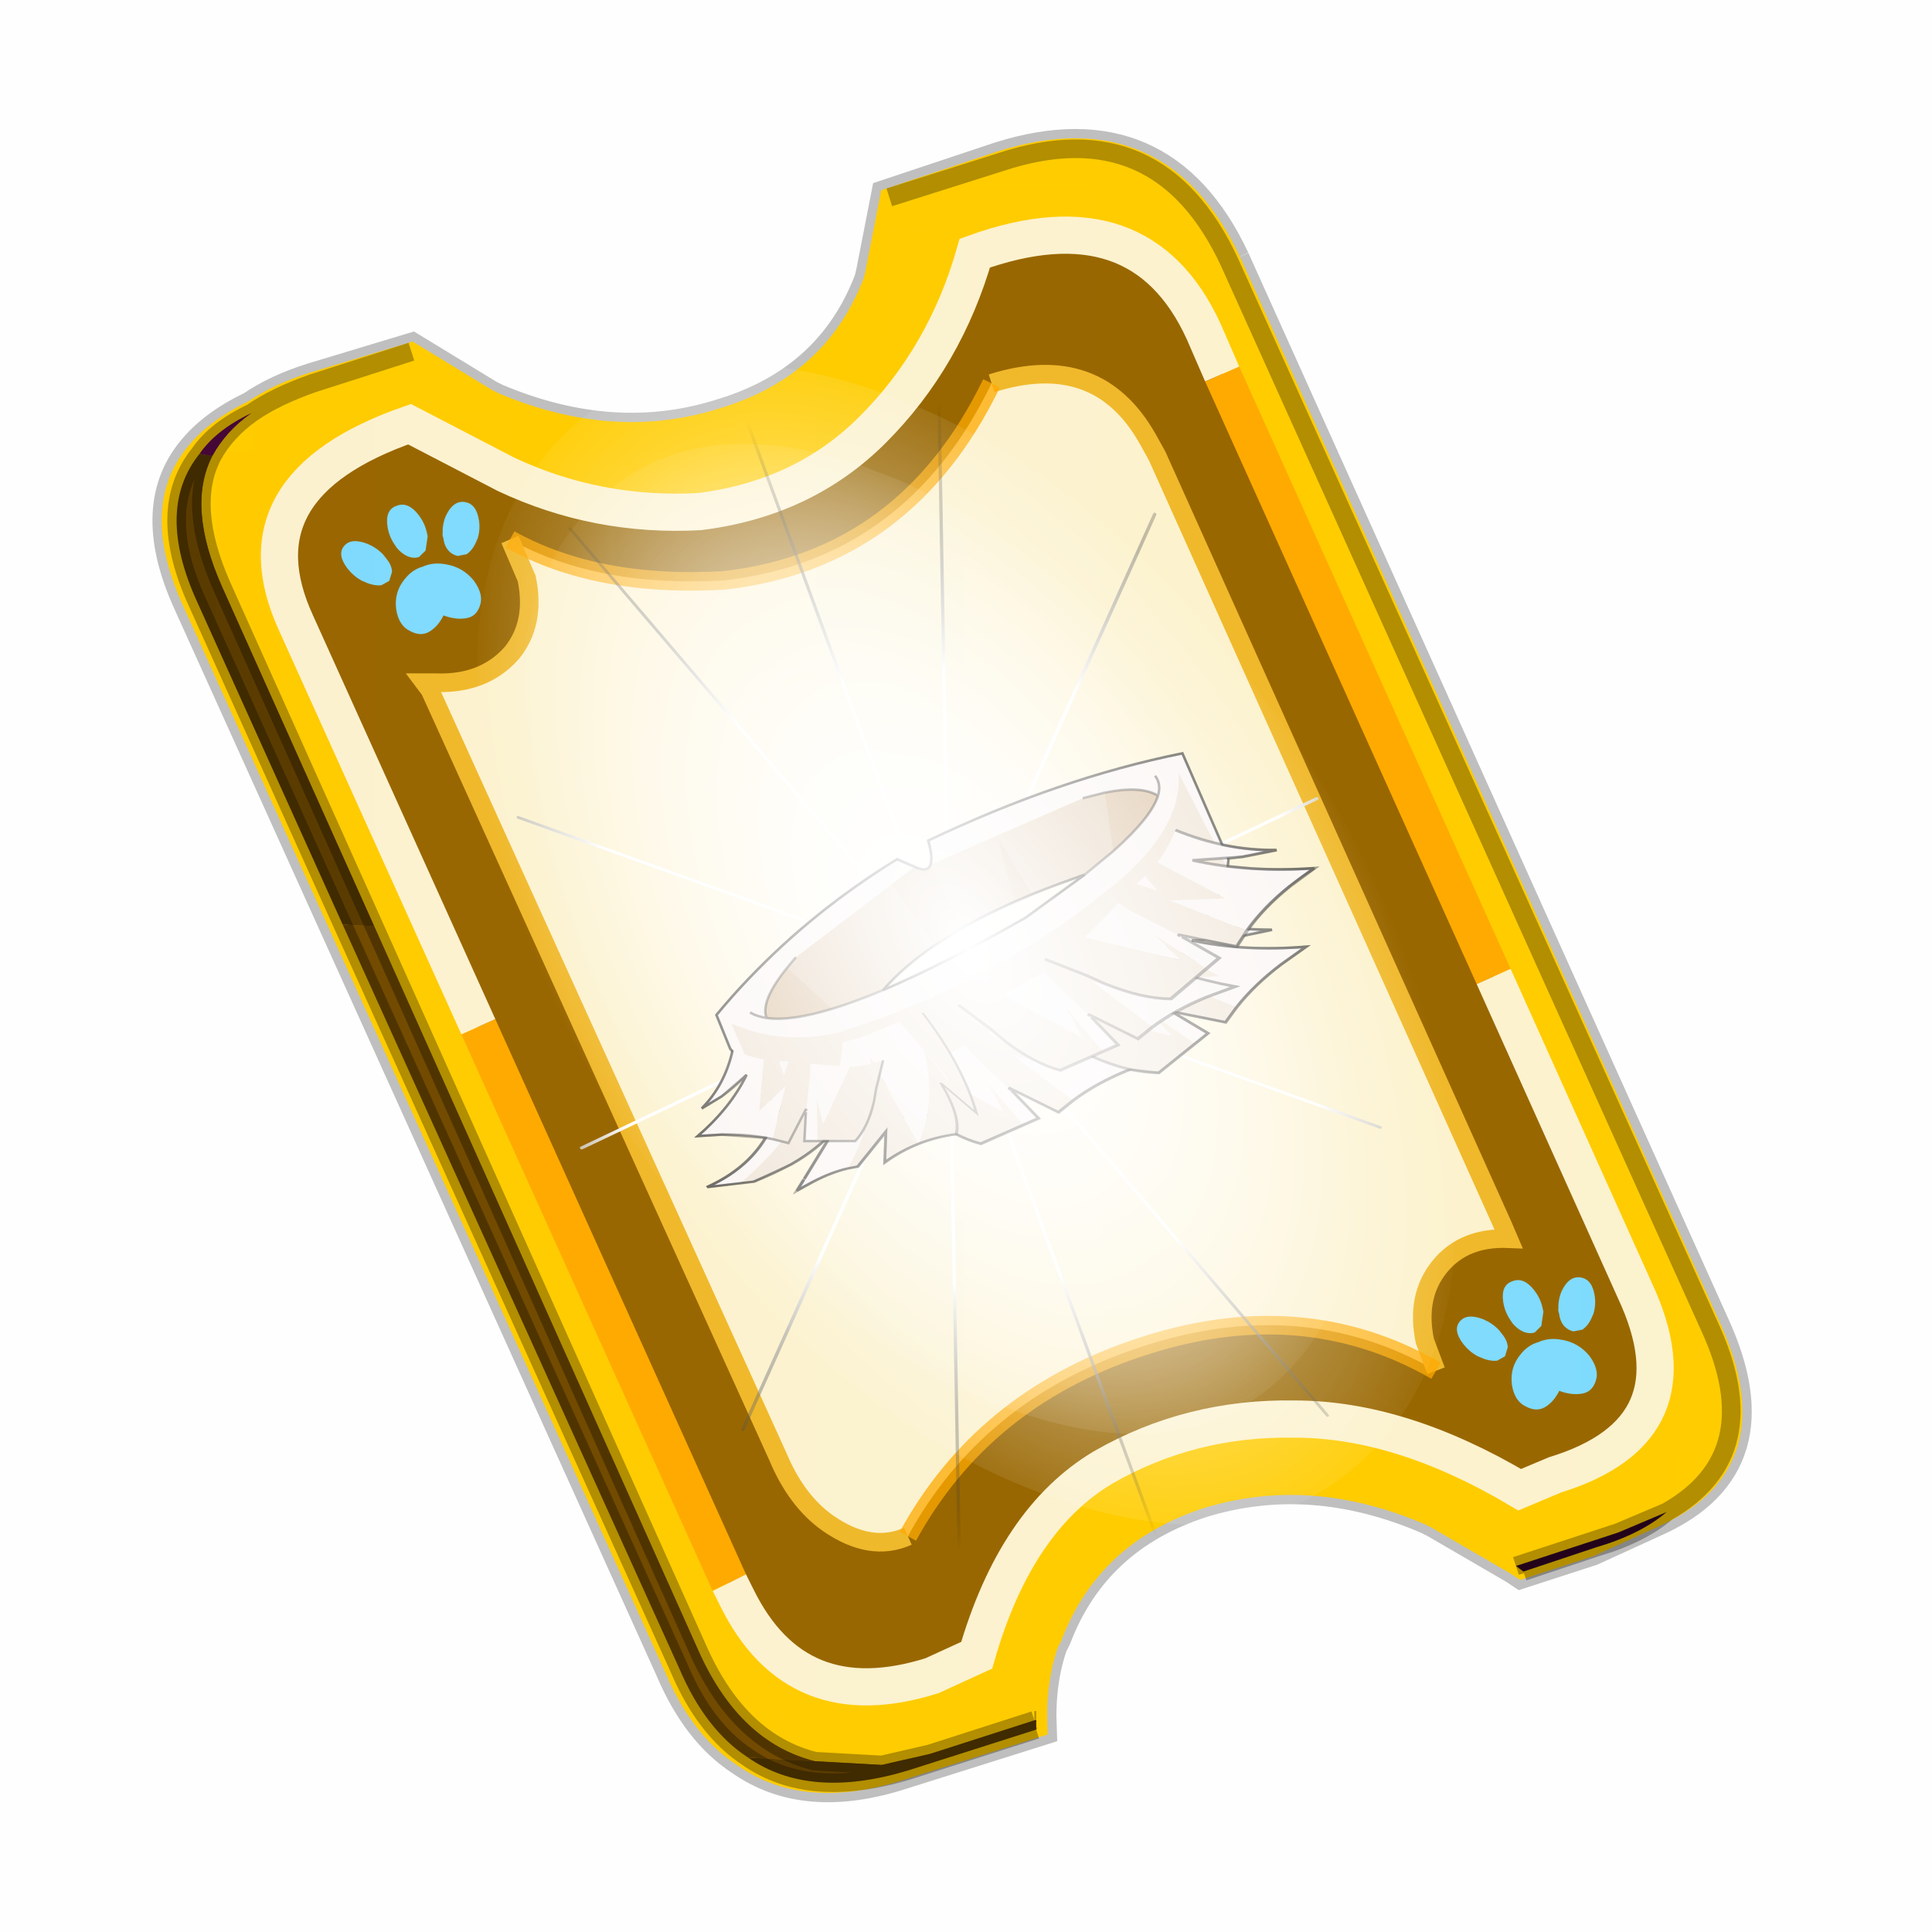 <?xml version='1.0' encoding='UTF-8'?>
<svg xmlns:xlink="http://www.w3.org/1999/xlink" xmlns="http://www.w3.org/2000/svg" version="1.1" width="60px" height="60px" viewBox="0.0 0.0 60.0 60.0"><defs><g id="c1"><path fill="#000000" fill-opacity="0.004" d="M0.0 0.0 L60.0 0.0 60.0 60.0 0.0 60.0 0.0 0.0"/></g><g id="c2"><path fill="none" stroke="#000000" stroke-width="1.0" stroke-opacity="0.247" d="M28.5 3.05 L41.4 31.7 Q43.1 35.4 39.9 36.85 L38.15 37.65 36.3 38.25 36.15 38.15 34.0 36.9 33.8 36.8 Q30.65 35.45 27.7 36.35 24.75 37.3 23.7 40.05 L23.6 40.25 Q23.25 41.25 23.3 42.5 L19.65 43.65 Q17.05 44.5 15.35 43.3 14.2 42.55 13.5 40.9 L0.55 12.25 Q-0.6 9.75 0.6 8.25 1.15 7.55 2.2 7.05 2.85 6.6 3.8 6.3 L6.45 5.5 8.5 6.75 8.7 6.85 Q11.9 8.2 14.85 7.25 17.8 6.35 18.85 3.6 L18.9 3.4 19.3 1.35 22.3 0.35 Q26.6 -1.0 28.5 3.05"/><path fill="#986600" stroke="none" d="M28.5 3.05 L41.4 31.7 Q43.1 35.4 39.9 36.85 L38.15 37.65 36.3 38.25 36.15 38.15 34.0 36.9 33.8 36.8 Q30.65 35.45 27.7 36.35 24.75 37.3 23.7 40.05 L23.6 40.25 Q23.25 41.25 23.3 42.5 L19.65 43.65 Q17.05 44.5 15.35 43.3 14.2 42.55 13.5 40.9 L0.55 12.25 Q-0.6 9.75 0.6 8.25 1.15 7.55 2.2 7.05 2.85 6.6 3.8 6.3 L6.45 5.5 8.5 6.75 8.7 6.85 Q11.9 8.2 14.85 7.25 17.8 6.35 18.85 3.6 L18.9 3.4 19.3 1.35 22.3 0.35 Q26.6 -1.0 28.5 3.05"/><path fill="none" stroke="#ffcc00" stroke-width="0.5" d="M28.5 3.05 L41.4 31.7 Q43.1 35.4 39.9 36.85 L38.15 37.65 36.3 38.25 36.15 38.15 34.0 36.9 33.8 36.8 Q30.65 35.45 27.7 36.35 24.75 37.3 23.7 40.05 L23.6 40.25 Q23.25 41.25 23.3 42.5 L19.65 43.65 Q17.05 44.5 15.35 43.3 14.2 42.55 13.5 40.9 L0.55 12.25 Q-0.6 9.75 0.6 8.25 1.15 7.55 2.2 7.05 2.85 6.6 3.8 6.3 L6.45 5.5 8.5 6.75 8.7 6.85 Q11.9 8.2 14.85 7.25 17.8 6.35 18.85 3.6 L18.9 3.4 19.3 1.35 22.3 0.35 Q26.6 -1.0 28.5 3.05"/><path fill="#ffcc00" stroke="none" d="M19.3 1.35 L22.3 0.4 Q26.55 -1.0 28.45 3.1 L41.35 31.7 Q42.95 35.15 40.2 36.7 L38.9 37.25 36.15 38.15 34.0 36.9 33.8 36.8 Q30.65 35.45 27.7 36.35 24.75 37.3 23.7 40.05 L23.6 40.25 Q23.25 41.25 23.25 42.3 L23.2 42.3 20.4 43.2 19.1 43.5 17.3 43.4 Q15.3 42.9 14.2 40.5 L5.45 20.95 1.35 11.8 Q0.4 9.65 1.1 8.3 1.45 7.65 2.15 7.15 2.8 6.7 3.8 6.35 L6.45 5.5 8.5 6.75 8.7 6.85 Q11.9 8.2 14.85 7.25 17.8 6.35 18.85 3.6 L18.9 3.4 19.3 1.35 M35.55 22.3 L28.25 6.1 27.75 4.95 Q26.05 1.25 21.6 2.85 20.8 5.65 18.85 7.6 17.0 9.45 14.2 9.8 11.45 9.95 9.0 8.8 L6.4 7.45 Q1.65 9.1 3.35 12.8 L8.25 23.65 15.0 38.6 15.2 39.0 Q16.8 42.25 20.45 41.1 L21.65 40.55 Q22.7 36.9 25.05 35.5 27.4 34.15 30.2 34.2 33.05 34.2 36.25 36.1 L37.2 35.7 Q41.1 34.5 39.35 30.75 L35.55 22.3"/><path fill="#996600" stroke="none" d="M28.25 6.1 L35.55 22.3 39.35 30.75 Q41.1 34.5 37.2 35.7 L36.25 36.1 Q33.05 34.2 30.2 34.2 27.4 34.15 25.05 35.5 22.7 36.9 21.65 40.55 L20.45 41.1 Q16.8 42.25 15.2 39.0 L15.0 38.6 8.25 23.65 3.35 12.8 Q1.65 9.1 6.4 7.45 L9.0 8.8 Q11.45 9.95 14.2 9.8 17.0 9.45 18.85 7.6 20.8 5.65 21.6 2.85 26.05 1.25 27.75 4.95 L28.25 6.1 M34.0 32.9 L33.7 32.1 Q33.45 30.9 34.1 30.1 34.75 29.3 35.95 29.35 L35.8 29.0 26.5 8.3 26.25 7.85 Q24.9 5.45 22.05 6.35 19.75 11.1 14.85 11.65 11.45 11.85 9.1 10.55 L9.55 11.6 Q9.8 12.8 9.15 13.6 8.4 14.45 7.1 14.4 L6.8 14.4 6.95 14.6 16.3 35.2 Q16.8 36.4 17.65 37.0 18.8 37.8 19.8 37.35 21.8 33.7 25.95 32.3 30.35 30.8 34.0 32.9"/><path fill="#fcf2cf" stroke="none" d="M22.05 6.35 Q24.9 5.45 26.25 7.85 L26.5 8.3 35.8 29.0 35.95 29.35 Q34.75 29.3 34.1 30.1 33.45 30.9 33.7 32.1 L34.0 32.9 Q30.35 30.8 25.95 32.3 21.8 33.7 19.8 37.35 18.8 37.8 17.65 37.0 16.8 36.4 16.3 35.2 L6.95 14.6 6.8 14.4 7.1 14.4 Q8.4 14.45 9.15 13.6 9.8 12.8 9.55 11.6 L9.1 10.55 Q11.45 11.85 14.85 11.65 19.75 11.1 22.05 6.35"/><path fill="#5b3c00" stroke="none" d="M23.25 42.35 L23.25 42.55 19.8 43.65 Q17.15 44.45 15.5 43.3 L17.3 43.4 19.1 43.5 20.4 43.2 23.2 42.3 23.25 42.35 M4.6 20.9 L0.7 12.25 Q-0.45 9.75 0.75 8.25 L1.1 8.3 Q0.4 9.65 1.35 11.8 L5.45 20.95 4.6 20.9"/><path fill="#630a4c" stroke="none" d="M0.75 8.25 Q1.2 7.6 2.15 7.15 1.45 7.65 1.1 8.3 L0.75 8.25"/><path fill="#724b00" stroke="none" d="M15.5 43.3 Q14.35 42.55 13.65 40.9 L4.6 20.9 5.45 20.95 14.2 40.5 Q15.3 42.9 17.3 43.4 L15.5 43.3"/><path fill="#300525" stroke="none" d="M40.2 36.7 Q39.5 37.3 38.3 37.65 L36.35 38.3 36.15 38.15 38.9 37.25 40.2 36.7 M23.25 42.3 L23.25 42.35 23.2 42.3 23.25 42.3"/><path fill="none" stroke="#000000" stroke-width="0.5" stroke-opacity="0.302" d="M19.3 1.35 L22.3 0.4 Q26.55 -1.0 28.45 3.1 L41.35 31.7 Q42.95 35.15 40.2 36.7 39.5 37.3 38.3 37.65 L36.35 38.3 M23.25 42.55 L19.8 43.65 Q17.15 44.45 15.5 43.3 14.35 42.55 13.65 40.9 L4.6 20.9 0.7 12.25 Q-0.45 9.75 0.75 8.25 1.2 7.6 2.15 7.15 2.8 6.7 3.8 6.35 L6.45 5.5 M1.1 8.3 Q1.45 7.65 2.15 7.15 M5.45 20.95 L1.35 11.8 Q0.4 9.65 1.1 8.3 M23.2 42.3 L20.4 43.2 19.1 43.5 17.3 43.4 Q15.3 42.9 14.2 40.5 L5.45 20.95 M23.25 42.3 L23.2 42.3 M40.2 36.7 L38.9 37.25 36.15 38.15"/><path fill="none" stroke="#ffaa00" stroke-width="1.0" d="M28.25 6.1 L35.55 22.3 M15.0 38.6 L8.25 23.65"/><path fill="none" stroke="#fcf2cf" stroke-width="1.0" d="M35.55 22.3 L39.35 30.75 Q41.1 34.5 37.2 35.7 L36.25 36.1 Q33.05 34.2 30.2 34.2 27.4 34.15 25.05 35.5 22.7 36.9 21.65 40.55 L20.45 41.1 Q16.8 42.25 15.2 39.0 L15.0 38.6 M8.25 23.65 L3.35 12.8 Q1.65 9.1 6.4 7.45 L9.0 8.8 Q11.45 9.95 14.2 9.8 17.0 9.45 18.85 7.6 20.8 5.65 21.6 2.85 26.05 1.25 27.75 4.95 L28.25 6.1"/><path fill="none" stroke="#f0b92b" stroke-width="0.5" d="M22.05 6.35 Q24.9 5.45 26.25 7.85 L26.5 8.3 35.8 29.0 35.95 29.35 Q34.75 29.3 34.1 30.1 33.45 30.9 33.7 32.1 L34.0 32.9 M19.8 37.35 Q18.8 37.8 17.65 37.0 16.8 36.4 16.3 35.2 L6.95 14.6 6.8 14.4 7.1 14.4 Q8.4 14.45 9.15 13.6 9.8 12.8 9.55 11.6 L9.1 10.55"/><path fill="none" stroke="#ffaa00" stroke-width="0.5" stroke-opacity="0.749" d="M34.0 32.9 Q30.35 30.8 25.95 32.3 21.8 33.7 19.8 37.35 M9.1 10.55 Q11.45 11.85 14.85 11.65 19.75 11.1 22.05 6.35"/></g><g id="c3"><path fill="#7fdbfe" stroke="none" d="M10.75 4.9 Q10.75 4.6 10.9 4.35 11.25 3.45 11.95 2.75 13.3 1.5 14.35 2.1 15.4 2.7 14.95 4.45 14.7 5.4 14.1 6.15 L13.75 6.5 Q13.1 7.15 12.35 7.35 L11.4 7.2 Q10.95 6.9 10.75 6.4 10.5 5.75 10.75 4.9 M9.3 1.7 Q9.55 2.65 9.4 3.6 L9.3 4.15 8.5 5.5 7.6 5.9 7.5 5.9 Q7.0 5.85 6.6 5.5 6.05 5.0 5.8 4.15 L5.7 3.6 Q5.55 2.65 5.8 1.7 6.25 0.0 7.5 0.0 L7.6 0.0 Q8.85 0.0 9.3 1.7 M0.15 4.45 Q-0.3 2.7 0.75 2.1 1.8 1.5 3.15 2.75 3.85 3.45 4.2 4.35 L4.35 4.9 Q4.6 5.75 4.35 6.4 L3.7 7.2 2.75 7.35 Q2.0 7.15 1.35 6.5 L1.0 6.15 Q0.4 5.4 0.15 4.45 M7.55 7.0 Q8.75 6.9 9.9 7.6 11.45 8.5 11.95 10.25 12.35 12.0 11.5 12.95 10.7 13.9 9.65 13.7 8.55 13.5 7.55 12.6 6.55 13.5 5.5 13.7 4.45 13.9 3.65 12.95 2.75 12.0 3.2 10.25 3.7 8.5 5.25 7.6 6.4 6.9 7.55 7.0"/></g><g id="c4"><g><use transform="matrix(1.0,0.0,0.0,1.0,0.0,0.0)" xlink:href="#c3"/></g></g><radialGradient gradientUnits="userSpaceOnUse" r="819.2" cx="0" cy="0" spreadMethod="pad" gradientTransform="matrix(0.091,0.0,0.0,0.091,0.6,3.4)" id="gradient1"><stop offset="0.0" stop-color="#ffffff"/><stop offset="1.0" stop-color="#ffffff" stop-opacity="0.0"/></radialGradient><g id="c5"><path stroke="none" fill="url(#gradient1)" d="M36.65 -54.65 Q60.05 -42.0 69.75 -17.95 80.55 8.9 68.0 34.1 55.45 59.35 26.8 68.2 -1.8 77.05 -29.7 64.3 -57.6 51.6 -68.45 24.75 -79.3 -2.05 -66.75 -27.25 L-66.7 -27.3 Q-54.1 -52.5 -25.5 -61.4 3.1 -70.2 31.0 -57.5 L36.65 -54.65"/></g><g id="c6"><g><use transform="matrix(1.0,0.0,0.0,1.0,0.0,0.0)" xlink:href="#c5"/></g></g><radialGradient gradientUnits="userSpaceOnUse" r="819.2" cx="0" cy="0" spreadMethod="pad" gradientTransform="matrix(0.209,0.0,0.0,0.177,67.15,107.2)" id="gradient2"><stop offset="0.357" stop-color="#ffffff"/><stop offset="0.671" stop-opacity="0.0"/></radialGradient><g id="c7"><path fill="none" stroke-linejoin="round" stroke-linecap="round" stroke="url(#gradient2)" stroke-width="0.5" d="M136.55 165.8 L68.6 106.0 68.4 106.0 118.25 201.5 M68.3 105.8 L68.35 105.8 68.3 105.8 68.3 105.85 68.4 106.0 68.3 106.0 86.55 211.5 M68.3 105.8 L68.3 105.85 68.3 106.0 68.15 105.95 18.25 151.55 M68.3 105.85 L68.25 105.85 68.3 106.0 50.0 193.2 M68.25 105.85 L68.15 105.95 0.05 97.7 M68.3 105.85 L68.25 105.8 68.25 105.85 M68.25 105.8 L68.2 105.7 0.0 45.7 M68.3 105.8 L68.25 105.75 68.25 105.8 M68.25 105.75 L68.2 105.7 18.25 10.05 M68.6 106.0 L68.35 105.8 118.25 60.15 M86.6 18.35 L68.3 105.8 M136.6 114.25 L68.6 106.0 M68.25 105.75 L49.95 0.05"/></g><g id="c8"><g><use transform="matrix(1.0,0.0,0.0,1.0,0.0,0.0)" xlink:href="#c7"/></g></g><g id="c9"><g><use transform="matrix(1.0,0.0,0.0,1.0,0.0,0.0)" xlink:href="#c2"/></g><g><use transform="matrix(0.239,-0.087,0.1,0.234,34.25,31.15)" xlink:href="#c4"/></g><g><use transform="matrix(0.239,-0.087,0.1,0.234,4.25,10.3)" xlink:href="#c4"/></g><g><use transform="matrix(0.121,-0.032,0.095,0.193,20.25,20.65)" filter="url(#filter7)" xlink:href="#c6"/></g><g><use transform="matrix(-0.155,0.051,0.084,0.147,22.6,3.15)" filter="url(#filter8)" xlink:href="#c8"/></g></g><filter id="filter7"><feColorMatrix in="SourceGraphic" type="matrix" values="0.0 0.0 0.0 0.0 0.797 0.0 0.0 0.0 0.0 0.598 0.0 0.0 0.0 0.0 0.199 0.0 0.0 0.0 1.0 0.0" result="cxform"/><feComposite operator="in" in2="SourceGraphic" result="color-xform"/></filter><filter id="filter8"><feColorMatrix in="SourceGraphic" type="matrix" values="0.0 0.0 0.0 0.0 0.996 0.0 0.0 0.0 0.0 0.996 0.0 0.0 0.0 0.0 0.996 0.0 0.0 0.0 1.0 0.0" result="cxform"/><feComposite operator="in" in2="SourceGraphic" result="color-xform"/></filter><g id="c10"><path fill="#ffffff" fill-opacity="0.004" d="M25.6 54.7 L28.6 53.75 Q32.85 52.35 34.75 56.45 L47.65 85.05 Q49.25 88.5 46.5 90.05 45.8 90.65 44.6 91.0 L42.65 91.65 42.45 91.5 Q41.45 90.75 40.3 90.25 L40.1 90.15 Q36.95 88.8 34.0 89.7 31.05 90.65 30.0 93.4 L29.9 93.6 Q29.55 94.6 29.55 95.65 L29.55 95.7 29.55 95.9 26.1 97.0 Q23.45 97.8 21.8 96.65 20.65 95.9 19.95 94.25 L7.0 65.6 Q5.85 63.1 7.05 61.6 7.5 60.95 8.45 60.5 9.1 60.05 10.1 59.7 L12.75 58.85 14.8 60.1 15.0 60.2 Q18.2 61.55 21.15 60.6 24.1 59.7 25.15 56.95 L25.2 56.75 25.6 54.7"/></g><linearGradient gradientUnits="userSpaceOnUse" x1="-819.2" x2="819.2" spreadMethod="pad" gradientTransform="matrix(0.026,0.0,0.0,0.027,20.9,21.95)" id="gradient3"><stop offset="0.0" stop-color="#f90013"/><stop offset="0.161" stop-color="#ff99ff"/><stop offset="0.463" stop-color="#66ffff"/><stop offset="0.722" stop-color="#ff9900"/><stop offset="1.0" stop-color="#33ff00"/></linearGradient><g id="c11"><path stroke="none" fill="url(#gradient3)" d="M0.55 12.2 Q-0.6 9.7 0.6 8.2 1.05 7.55 2.0 7.1 2.65 6.65 3.65 6.3 L22.15 0.35 Q26.4 -1.05 28.3 3.05 L41.2 31.65 Q42.8 35.1 40.05 36.65 39.35 37.25 38.15 37.6 L19.65 43.6 Q17.0 44.4 15.35 43.25 14.2 42.5 13.5 40.85 L0.55 12.2"/></g><g id="c12"><g><use transform="matrix(1.0,0.0,0.0,1.0,0.0,0.0)" xlink:href="#c11"/></g></g><g id="c13"><path fill="#faf5f3" stroke="none" d="M120.85 23.05 L111.05 4.0 Q111.75 15.0 98.55 26.0 74.35 46.2 42.8 56.0 33.2 58.2 24.55 55.45 L21.3 54.25 26.35 65.85 21.05 59.25 18.3 52.5 Q21.3 48.85 24.55 45.45 37.75 31.55 54.55 21.25 L58.05 22.75 53.45 26.3 34.25 40.9 32.55 42.95 Q27.05 49.7 28.35 53.1 33.2 53.8 41.55 51.25 46.15 49.85 51.75 47.5 63.7 42.45 80.3 33.0 L92.2 24.35 97.9 19.65 Q105.6 12.8 106.9 8.5 103.5 6.4 96.15 7.9 L91.8 9.0 74.6 16.5 61.25 22.35 Q61.75 20.95 60.8 17.5 87.15 4.95 111.8 0.0 L121.05 21.25 120.85 23.05 M106.3 4.5 Q107.6 6.1 106.9 8.5 107.6 6.1 106.3 4.5 M25.05 52.0 Q26.4 52.8 28.35 53.1 26.4 52.8 25.05 52.0"/><path fill="#efe4d6" stroke="none" d="M26.35 65.85 L21.3 54.25 24.55 55.45 Q33.2 58.2 42.8 56.0 74.35 46.2 98.55 26.0 111.75 15.0 111.05 4.0 L120.85 23.05 Q119.55 30.2 111.8 39.5 L70.8 66.25 Q50.65 76.65 36.05 78.0 L26.35 65.85"/><path fill="#e3d0b9" stroke="none" d="M61.25 22.35 L74.6 16.5 91.8 9.0 96.15 7.9 97.9 19.65 92.2 24.35 Q86.65 26.25 81.7 28.25 L74.6 16.5 77.95 29.85 Q72.3 32.35 67.6 35.05 L61.25 22.35 M51.75 47.5 Q46.15 49.85 41.55 51.25 L32.55 42.95 34.25 40.9 53.45 26.3 62.05 38.55 Q55.8 42.8 51.75 47.5"/><path fill="#dbc2a4" stroke="none" d="M96.15 7.9 Q103.5 6.4 106.9 8.5 105.6 12.8 97.9 19.65 L96.15 7.9 M41.55 51.25 Q33.2 53.8 28.35 53.1 27.05 49.7 32.55 42.95 L41.55 51.25 M77.95 29.85 L74.6 16.5 81.7 28.25 77.95 29.85 M67.6 35.05 L62.05 38.55 53.45 26.3 58.05 22.75 Q60.65 24.0 61.25 22.35 L67.6 35.05"/><path fill="none" stroke="#000000" stroke-width="0.5" stroke-opacity="0.4" d="M120.85 23.05 L121.05 21.25 111.8 0.0 Q87.15 4.95 60.8 17.5 61.75 20.95 61.25 22.35 60.65 24.0 58.05 22.75 L54.55 21.25 Q37.75 31.55 24.55 45.45 21.3 48.85 18.3 52.5 L21.05 59.25 26.35 65.85 36.05 78.0 Q50.65 76.65 70.8 66.25 L111.8 39.5 Q119.55 30.2 120.85 23.05 M91.8 9.0 L96.15 7.9 Q103.5 6.4 106.9 8.5 107.6 6.1 106.3 4.5 M92.2 24.35 L97.9 19.65 Q105.6 12.8 106.9 8.5 M81.7 28.25 Q86.65 26.25 92.2 24.35 L80.3 33.0 Q63.7 42.45 51.75 47.5 46.15 49.85 41.55 51.25 33.2 53.8 28.35 53.1 26.4 52.8 25.05 52.0 M67.6 35.05 Q72.3 32.35 77.95 29.85 M81.7 28.25 L77.95 29.85 M62.05 38.55 L67.6 35.05 M62.05 38.55 Q55.8 42.8 51.75 47.5 M34.25 40.9 L32.55 42.95 Q27.05 49.7 28.35 53.1"/></g><g id="c14"><path fill="#efe4d6" stroke="none" d="M37.2 2.05 L35.8 7.8 35.35 10.45 Q34.15 15.65 31.6 18.4 L24.05 18.4 23.9 9.85 25.15 15.0 30.5 3.4 Q33.95 3.2 37.2 2.05 M21.75 12.3 L21.75 11.9 18.2 18.8 15.0 18.0 17.6 7.3 12.3 12.35 13.25 1.9 16.3 2.25 17.3 5.05 18.25 2.3 19.75 2.25 20.6 2.25 22.55 2.75 22.6 4.7 21.75 12.3"/><path fill="#faf5f3" stroke="none" d="M30.5 3.4 L25.15 15.0 23.9 9.85 24.05 18.4 21.4 18.4 21.7 12.55 21.75 12.3 22.6 4.7 22.55 2.75 30.5 3.4 M15.0 18.0 Q10.1 16.95 4.8 17.1 L0.0 17.4 Q3.2 14.6 5.65 11.55 8.15 8.4 9.8 5.0 L4.8 9.35 0.8 11.8 Q5.45 7.05 7.0 0.0 10.15 1.3 13.25 1.9 L12.3 12.35 17.6 7.3 15.0 18.0 M16.3 2.25 L18.25 2.3 17.3 5.05 16.3 2.25"/><path fill="none" stroke="#000000" stroke-width="0.5" stroke-opacity="0.4" d="M24.05 18.4 L31.6 18.4 Q34.15 15.65 35.35 10.45 L35.8 7.8 37.2 2.05 M24.05 18.4 L21.4 18.4 21.7 12.55 M21.75 12.3 L21.75 11.9 18.2 18.8 15.0 18.0 Q10.1 16.95 4.8 17.1 L0.0 17.4 Q3.2 14.6 5.65 11.55 8.15 8.4 9.8 5.0 L4.8 9.35 0.8 11.8 Q5.45 7.05 7.0 0.0"/></g><g id="c15"><g><use transform="matrix(1.0,0.0,0.0,1.0,0.0,0.0)" xlink:href="#c14"/></g></g><g id="c16"><path fill="#efe4d6" stroke="none" d="M83.6 0.4 Q80.6 6.8 76.7 12.4 72.8 18.0 68.05 22.8 L69.2 14.6 Q64.45 22.25 59.0 25.2 50.55 23.25 38.8 25.2 L46.8 19.6 32.8 24.0 30.55 23.6 Q49.95 15.8 62.85 4.7 L49.7 24.2 Q64.3 17.35 74.35 7.4 L71.2 14.55 71.55 14.45 77.15 0.4 83.6 0.4 M37.6 15.6 Q29.85 17.9 21.15 18.75 L10.0 19.2 7.1 18.5 Q40.85 11.25 49.05 0.8 L56.4 0.8 51.6 6.4 51.5 6.2 37.8 15.85 37.6 15.6"/><path fill="#faf5f3" stroke="none" d="M77.15 0.4 L71.55 14.45 71.2 14.55 74.35 7.4 Q64.3 17.35 49.7 24.2 L62.85 4.7 Q49.95 15.8 30.55 23.6 26.5 23.1 20.65 23.55 L15.6 24.0 19.65 22.45 19.95 22.35 Q28.75 19.0 37.6 15.6 L37.8 15.85 51.5 6.2 51.6 6.4 61.6 0.0 65.6 0.4 77.15 0.4 M7.1 18.5 L0.0 16.8 Q14.7 16.3 28.8 9.6 38.95 5.95 45.2 0.8 L49.05 0.8 Q40.85 11.25 7.1 18.5"/><path fill="none" stroke="#000000" stroke-width="0.5" stroke-opacity="0.4" d="M30.55 23.6 L32.8 24.0 46.8 19.6 38.8 25.2 Q50.55 23.25 59.0 25.2 64.45 22.25 69.2 14.6 L68.05 22.8 Q72.8 18.0 76.7 12.4 80.6 6.8 83.6 0.4 M30.55 23.6 Q26.5 23.1 20.65 23.55 L15.6 24.0 19.65 22.45 M19.95 22.35 Q28.75 19.0 37.6 15.6 29.85 17.9 21.15 18.75 L10.0 19.2 7.1 18.5 0.0 16.8 Q14.7 16.3 28.8 9.6 38.95 5.95 45.2 0.8"/></g><g id="c17"><g><use transform="matrix(1.0,0.0,0.0,1.0,0.0,0.0)" xlink:href="#c16"/></g></g><g id="c18"><path fill="none" stroke="#000000" stroke-width="0.5" stroke-opacity="0.4" d="M138.3 23.05 Q135.6 24.8 133.35 26.65 128.35 30.7 125.0 35.25 L129.75 35.4 124.1 36.6 122.7 38.75 116.3 37.5 113.7 37.55 Q119.0 38.7 124.8 39.0 130.5 39.3 136.6 38.8 L131.65 42.35 Q126.3 46.35 122.7 50.9 L120.45 53.95 110.35 51.95 110.05 52.15 110.3 52.2 116.95 56.15 107.05 64.1 101.25 63.45 100.7 63.65 Q94.55 66.15 89.9 69.65 L86.95 72.0 76.95 67.1 77.3 67.5 77.55 67.65 82.95 73.2 71.35 78.3 Q68.95 77.7 66.4 76.4 58.5 77.45 52.05 82.05 L52.3 75.9 46.65 82.9 44.65 83.3 Q41.3 84.05 37.6 86.0 36.05 86.8 34.45 87.75 L35.85 85.55 35.95 85.35 40.55 77.8 39.8 77.8 Q37.05 80.3 33.3 82.45 29.9 84.35 25.8 85.95 L16.4 87.05 Q24.35 83.5 28.15 77.15 L19.35 76.5 14.55 76.8 Q17.75 74.05 20.2 71.0 22.7 67.9 24.35 64.5 22.1 66.9 19.35 68.85 L15.35 71.25 Q19.9 66.65 21.5 59.8 L21.05 59.25 18.3 52.5 Q21.3 48.85 24.55 45.45 37.75 31.55 54.55 21.25 L58.05 22.75 Q60.65 24.0 61.25 22.35 61.75 20.95 60.8 17.5 87.15 4.95 111.8 0.0 L119.8 18.35 Q125.2 19.5 130.7 19.4 L123.9 20.75 121.0 21.15 121.05 21.25 120.9 22.65 125.8 23.1 Q131.8 23.5 138.3 23.05 M92.2 24.35 L80.3 33.0 Q63.7 42.45 51.75 47.5 55.8 42.8 62.05 38.55 L67.6 35.05 Q72.3 32.35 77.95 29.85 L81.7 28.25 Q86.65 26.25 92.2 24.35"/></g><g id="c19"><g><use transform="matrix(1.0,0.0,0.0,1.0,0.0,0.0)" xlink:href="#c13"/></g><g><use transform="matrix(-1.138,0.501,0.858,0.974,91.5,44.6)" xlink:href="#c15"/></g><g><use transform="matrix(-0.97,0.778,1.081,0.719,117.8,26.3)" xlink:href="#c15"/></g><g><use transform="matrix(0.709,-0.28,0.975,0.705,0.0,75.2)" xlink:href="#c17"/></g><g><use transform="matrix(1.0,0.0,0.0,0.992,14.55,59.55)" xlink:href="#c15"/></g><g><use transform="matrix(-1.138,0.501,0.858,0.974,107.45,29.85)" xlink:href="#c15"/></g><g><use transform="matrix(-0.95,0.806,1.22,0.764,117.05,9.75)" xlink:href="#c15"/></g><g><use transform="matrix(1.0,0.0,0.0,1.0,0.0,0.0)" xlink:href="#c18"/></g></g><g id="c20"><g><use transform="matrix(0.134,0.0,0.0,0.134,-1.35,1.45)" xlink:href="#c19"/></g></g><linearGradient gradientUnits="userSpaceOnUse" x1="-819.2" x2="819.2" spreadMethod="pad" gradientTransform="matrix(-0.013,0.036,-0.025,-0.024,24.2,32.05)" id="gradient4"><stop offset="0.0" stop-opacity="0.337"/><stop offset="1.0" stop-opacity="0.0"/></linearGradient><linearGradient gradientUnits="userSpaceOnUse" x1="-819.2" x2="819.2" spreadMethod="pad" gradientTransform="matrix(-0.007,0.031,-0.027,-0.018,34.25,44.6)" id="gradient5"><stop offset="0.0" stop-opacity="0.337"/><stop offset="1.0" stop-opacity="0.0"/></linearGradient><linearGradient gradientUnits="userSpaceOnUse" x1="-819.2" x2="819.2" spreadMethod="pad" gradientTransform="matrix(-0.01,0.031,-0.018,-0.015,4.1,17.85)" id="gradient6"><stop offset="0.0" stop-opacity="0.337"/><stop offset="1.0" stop-opacity="0.0"/></linearGradient><linearGradient gradientUnits="userSpaceOnUse" x1="-819.2" x2="819.2" spreadMethod="pad" gradientTransform="matrix(0.0,0.041,-0.033,-0.015,15.9,32.85)" id="gradient7"><stop offset="0.0" stop-opacity="0.337"/><stop offset="1.0" stop-opacity="0.0"/></linearGradient><g id="c21"><path stroke="none" fill="url(#gradient4)" d="M26.45 1.85 L26.45 44.1 21.35 44.1 21.35 1.85 26.45 1.85"/><path stroke="none" fill="url(#gradient5)" d="M36.8 5.55 L36.8 44.1 31.7 44.1 31.7 5.7 36.8 5.55"/><path stroke="none" fill="url(#gradient6)" d="M5.1 6.45 L5.1 44.1 0.0 44.1 0.0 6.65 5.1 6.45"/><path stroke="none" fill="url(#gradient7)" d="M15.75 1.85 L15.0 44.1 9.35 44.1 9.65 1.85 15.75 1.85"/></g><g id="c22"><g><use transform="matrix(1.0,0.0,0.0,1.0,0.0,0.0)" xlink:href="#c21"/></g></g><g id="c23"><path fill="#fefd8d" fill-opacity="0.973" d="M33.85 83.75 L33.85 83.8 33.85 83.95 33.85 84.0 33.85 84.1 33.9 84.1 33.9 84.15 34.35 84.4 34.85 84.75 34.35 84.45 34.1 84.3 34.05 84.25 33.95 84.2 33.9 84.2 33.9 84.7 33.9 85.25 33.85 84.75 33.75 84.2 33.7 84.1 33.5 84.25 33.0 84.55 32.7 84.7 32.95 84.5 33.4 84.3 33.45 84.25 33.5 84.2 33.7 84.1 33.65 84.05 33.7 84.05 33.7 84.0 33.3 83.6 32.95 83.25 33.3 83.55 33.55 83.8 33.7 83.95 33.8 83.4 33.9 82.95 33.85 83.35 33.85 83.75 M34.25 84.0 L34.15 84.0 33.9 84.05 34.15 83.95 34.7 83.75 35.2 83.65 34.85 83.75 34.95 83.85 34.85 83.75 34.7 83.8 34.4 83.9 34.35 83.9 34.25 84.0 M34.95 83.85 L35.65 84.4 36.45 85.15 36.5 85.2 36.75 85.45 36.9 85.55 36.9 85.5 37.1 83.9 37.35 82.3 37.45 81.75 37.4 82.25 37.4 83.85 37.2 85.6 37.35 86.0 37.4 86.1 38.7 86.9 40.15 87.75 40.55 88.05 40.1 87.8 38.75 87.05 37.75 86.45 37.4 86.25 37.35 86.2 37.4 86.3 37.5 87.75 37.55 89.45 37.6 90.0 37.5 89.5 37.25 87.9 37.05 86.25 37.0 86.3 36.9 85.9 36.7 85.75 36.9 85.85 36.9 85.65 35.7 84.55 34.95 83.85 M35.7 86.65 L36.1 86.45 36.2 86.4 36.85 86.1 36.3 86.45 34.8 87.25 33.35 88.0 32.8 88.25 33.3 88.0 34.65 87.2 35.7 86.65 M38.1 85.65 L39.7 85.1 41.3 84.6 41.85 84.45 41.35 84.6 39.85 85.15 38.15 85.7 37.5 85.9 Q37.45 85.85 38.1 85.65"/><path fill="#fffd8f" fill-opacity="0.4" d="M33.85 83.75 L34.05 83.4 34.25 83.2 34.15 83.4 34.0 83.8 33.9 83.9 33.85 83.8 33.85 83.75 M34.1 84.3 L34.35 84.5 34.45 84.65 34.25 84.5 34.0 84.3 33.95 84.2 34.05 84.25 34.1 84.3 M33.4 84.3 L33.3 84.3 32.95 84.45 32.7 84.55 32.95 84.4 33.35 84.25 33.45 84.25 33.4 84.3 M33.55 83.8 L33.4 83.6 33.6 83.8 33.65 83.9 33.55 83.8 M34.25 84.0 L34.35 83.9 34.4 83.9 34.65 83.85 34.95 83.85 35.05 83.8 34.95 83.85 34.7 83.9 34.3 84.0 34.2 84.0 34.25 84.0 M36.45 85.15 L35.85 84.4 35.45 83.85 35.95 84.3 36.65 85.15 36.9 85.5 36.75 85.45 36.5 85.2 36.45 85.15 M37.75 86.45 Q38.15 86.7 38.6 87.1 L39.3 87.75 38.5 87.15 37.6 86.5 37.4 86.3 37.35 86.2 37.4 86.25 37.75 86.45 M33.6 84.3 L33.7 84.2 33.75 84.35 33.65 84.7 33.55 85.05 33.55 84.75 33.6 84.3 M38.7 82.75 L38.55 83.1 38.15 84.05 37.65 85.15 37.35 85.5 37.35 85.0 37.9 84.05 38.5 83.1 38.7 82.75 M35.7 86.65 L34.7 87.0 33.8 87.3 34.7 86.95 35.75 86.5 36.1 86.45 35.7 86.65 M39.8 85.45 L38.7 85.65 38.25 85.7 38.7 85.55 39.75 85.35 40.7 85.2 41.05 85.15 40.75 85.25 39.8 85.45 M36.4 87.85 Q36.5 87.1 36.7 86.7 L36.95 86.25 37.0 86.75 36.65 87.8 36.3 88.85 36.15 89.25 36.25 88.85 36.4 87.85"/><path fill="#fffd8f" fill-opacity="0.392" d="M36.9 85.85 L37.45 85.8 Q37.9 86.0 38.0 86.75 L38.45 87.85 38.6 88.25 38.35 87.95 37.65 87.3 Q37.1 87.0 36.9 86.5 36.75 86.1 36.9 85.85"/><path fill="#fffd8f" fill-opacity="0.392" d="M36.95 85.95 Q36.8 85.8 37.05 85.85 L38.0 86.25 39.0 86.75 39.35 86.95 39.05 86.85 Q38.8 86.65 38.35 86.6 L37.55 86.35 36.95 85.95"/><path fill="#fffd8f" fill-opacity="0.392" d="M37.3 85.9 L36.75 85.85 Q36.35 85.55 36.4 84.8 L36.2 83.65 36.1 83.25 36.3 83.55 Q36.35 83.9 36.9 84.35 37.35 84.75 37.45 85.25 L37.3 85.9"/><path fill="#fffd8f" fill-opacity="0.392" d="M37.2 85.8 L37.1 85.95 36.25 85.35 35.35 84.65 35.05 84.45 35.3 84.6 Q35.55 84.75 35.95 84.9 L36.75 85.3 37.2 85.8"/><path fill="#fffd8f" fill-opacity="0.392" d="M37.85 85.8 Q37.7 85.85 37.85 85.65 38.0 85.45 38.75 85.2 L39.75 84.75 40.15 84.6 39.9 84.75 39.25 85.2 38.5 85.65 37.85 85.8"/><path fill="#fffd8f" fill-opacity="0.392" d="M36.5 86.25 L36.6 86.4 35.75 87.0 34.8 87.6 34.45 87.85 Q34.4 87.8 34.7 87.65 L35.25 87.1 35.9 86.5 Q36.25 86.25 36.5 86.25"/><path fill="#fffd8f" fill-opacity="0.392" d="M33.75 84.05 L33.95 84.05 34.1 84.35 34.2 84.75 34.0 84.55 33.7 84.25 Q33.65 84.1 33.75 84.05"/><path fill="#fffd8f" fill-opacity="0.392" d="M34.2 84.3 L33.95 84.2 33.75 84.1 33.75 84.05 Q33.9 84.05 34.1 84.2 L34.4 84.35 34.2 84.3"/><path fill="#fffd8f" fill-opacity="0.392" d="M33.85 84.05 L33.65 84.05 33.5 83.65 33.5 83.25 33.65 83.55 33.9 83.85 33.85 84.05"/><path fill="#fffd8f" fill-opacity="0.392" d="M33.8 84.0 L33.75 84.05 33.5 83.9 33.15 83.6 33.05 83.55 33.2 83.6 33.35 83.7 33.65 83.85 33.8 84.0"/><path fill="#fffd8f" fill-opacity="0.392" d="M34.05 84.0 L34.05 83.95 34.3 83.8 34.7 83.65 34.8 83.6 34.7 83.7 Q34.6 83.7 34.55 83.8 L34.25 83.95 34.05 84.0"/><path fill="#fffd8f" fill-opacity="0.392" d="M33.15 84.45 L33.4 84.3 Q33.5 84.15 33.6 84.15 L33.6 84.2 33.3 84.45 Q33.15 84.55 33.05 84.6 L33.15 84.45"/><path fill="#ffffff" stroke="none" d="M36.05 86.15 Q36.05 85.7 36.3 85.35 L37.05 84.95 37.85 85.2 38.25 85.9 38.05 86.75 37.3 87.15 36.5 86.9 36.05 86.15"/><path fill="#fefd8d" fill-opacity="0.973" d="M21.4 61.35 L21.05 61.5 19.9 61.9 18.75 62.3 18.65 62.35 18.2 62.45 18.6 62.25 19.85 61.9 21.0 61.5 21.4 61.35 M17.45 61.95 L17.7 62.2 17.75 62.2 17.7 62.15 17.85 61.05 18.05 59.85 18.15 59.4 18.1 59.8 18.05 61.0 18.0 62.25 18.1 62.6 19.15 63.2 20.0 63.75 19.15 63.3 18.5 62.95 18.4 62.85 18.15 62.7 18.1 62.7 18.15 62.75 18.2 63.85 18.2 64.9 18.0 64.0 17.85 62.8 17.8 62.8 17.75 62.45 17.6 62.3 17.7 62.35 17.7 62.3 16.85 61.5 15.9 60.65 15.65 60.35 15.95 60.65 16.8 61.4 17.45 61.95 M17.25 62.85 L17.7 62.65 17.3 62.95 16.2 63.45 15.1 64.05 14.7 64.25 15.05 64.05 16.1 63.45 17.25 62.85"/><path fill="#fffd8f" fill-opacity="0.4" d="M17.45 61.95 L16.95 61.35 16.5 60.75 17.0 61.3 17.55 61.95 17.7 62.15 17.75 62.2 17.7 62.2 17.45 61.95 M18.5 62.95 L19.0 63.35 19.6 63.8 19.8 64.0 19.6 63.85 18.95 63.4 18.3 62.9 18.15 62.75 18.1 62.7 18.15 62.7 18.4 62.85 18.5 62.95 M19.1 62.2 L19.85 62.05 20.6 61.95 19.85 62.15 19.05 62.3 18.75 62.3 19.1 62.2 M18.95 60.4 L18.65 61.15 18.3 61.9 18.05 62.2 18.1 61.85 18.45 61.15 18.9 60.4 19.1 60.2 18.95 60.4 M17.75 62.75 L17.8 63.1 17.6 63.95 17.25 64.7 17.15 64.95 17.2 64.7 17.4 63.9 Q17.4 63.4 17.55 63.1 L17.75 62.75 M16.9 62.9 L17.2 62.85 Q17.15 62.9 16.85 63.05 L16.15 63.3 15.45 63.55 15.2 63.6 15.45 63.5 16.1 63.25 Q16.6 63.0 16.9 62.9"/><path fill="#fffd8f" fill-opacity="0.392" d="M17.7 62.45 L18.15 62.4 18.6 63.1 18.85 63.95 19.0 64.25 18.8 64.0 Q18.75 63.8 18.3 63.55 L17.75 62.95 17.7 62.45"/><path fill="#fffd8f" fill-opacity="0.392" d="M17.8 62.5 Q17.7 62.4 17.9 62.4 18.05 62.4 18.55 62.7 L19.35 63.1 19.6 63.2 19.35 63.15 18.85 63.0 18.25 62.8 17.8 62.5"/><path fill="#fffd8f" fill-opacity="0.392" d="M18.0 62.5 L17.55 62.45 Q17.35 62.3 17.3 61.7 L17.2 60.8 17.15 60.5 17.25 60.75 17.65 61.35 18.1 62.0 18.0 62.5"/><path fill="#fffd8f" fill-opacity="0.392" d="M17.95 62.45 L17.9 62.5 17.25 62.1 Q16.8 61.7 16.55 61.6 L16.35 61.4 16.55 61.5 17.05 61.75 17.6 62.05 17.95 62.45"/><path fill="#fffd8f" fill-opacity="0.392" d="M18.45 62.4 L18.4 62.3 19.05 61.9 19.85 61.6 20.15 61.5 19.95 61.6 19.5 61.95 18.9 62.3 18.45 62.4"/><path fill="#fffd8f" fill-opacity="0.392" d="M17.45 62.7 L17.5 62.85 16.9 63.3 16.2 63.75 15.95 63.95 16.15 63.75 16.5 63.35 17.05 62.9 17.45 62.7"/><path fill="#ffffff" stroke="none" d="M17.2 62.65 Q17.15 62.35 17.4 62.1 L17.9 61.75 18.55 61.95 18.85 62.5 18.7 63.1 18.1 63.4 17.55 63.25 17.2 62.65"/><path fill="#ffffff" stroke="none" d="M33.45 84.15 L33.55 83.9 33.75 83.75 34.1 83.85 34.2 84.05 34.15 84.4 33.85 84.5 33.6 84.45 33.45 84.15"/></g><g id="c24"><g><use transform="matrix(1.0,0.0,0.0,1.0,6.3,53.35)" xlink:href="#c9"/></g><mask id="mask10"><use transform="matrix(1.0,0.0,0.0,1.0,0.0,0.0)" xlink:href="#c10"/></mask><g mask="url(#mask10)"><use transform="matrix(1.0,0.0,0.0,1.0,6.45,53.4)" xlink:href="#c12"/></g><g><use transform="matrix(1.0,0.0,0.0,1.0,19.85,68.2)" xlink:href="#c20"/></g><mask id="mask10"><use transform="matrix(1.0,0.0,0.0,1.0,0.0,0.0)" xlink:href="#c10"/></mask><g mask="url(#mask10)"><use transform="matrix(1.0,0.0,0.0,1.0,9.65,51.0)" filter="url(#filter27)" xlink:href="#c22"/></g><g mask="url(#mask10)"><use transform="matrix(1.0,0.0,0.0,1.0,9.65,51.0)" filter="url(#filter28)" xlink:href="#c22"/></g><g mask="url(#mask10)"><use transform="matrix(1.0,0.0,0.0,1.0,0.0,0.0)" xlink:href="#c23"/></g><g><use transform="matrix(0.141,-0.038,0.111,0.226,27.2,74.05)" filter="url(#filter30)" xlink:href="#c6"/></g></g><filter id="filter27"><feColorMatrix in="SourceGraphic" type="matrix" values="0.0 0.0 0.0 0.0 0.996 0.0 0.0 0.0 0.0 0.996 0.0 0.0 0.0 0.0 0.996 0.0 0.0 0.0 1.0 0.0" result="cxform"/><feComposite operator="in" in2="SourceGraphic" result="color-xform"/></filter><filter id="filter28"><feColorMatrix in="SourceGraphic" type="matrix" values="0.0 0.0 0.0 0.0 0.996 0.0 0.0 0.0 0.0 0.996 0.0 0.0 0.0 0.0 0.996 0.0 0.0 0.0 1.0 0.0" result="cxform"/><feComposite operator="in" in2="SourceGraphic" result="color-xform"/></filter><filter id="filter30"><feColorMatrix in="SourceGraphic" type="matrix" values="1.0 0.0 0.0 0.0 0.0 0.0 1.0 0.0 0.0 0.0 0.0 0.0 1.0 0.0 0.0 0.0 0.0 0.0 0.23 0.0" result="cxform"/><feComposite operator="in" in2="SourceGraphic" result="color-xform"/></filter></defs><g><g><use transform="matrix(1.0,0.0,0.0,1.0,0.0,0.0)" xlink:href="#c1"/></g><g><use transform="matrix(1.155,0.0,0.0,1.155,-1.95,-57.05)" xlink:href="#c24"/></g></g></svg>